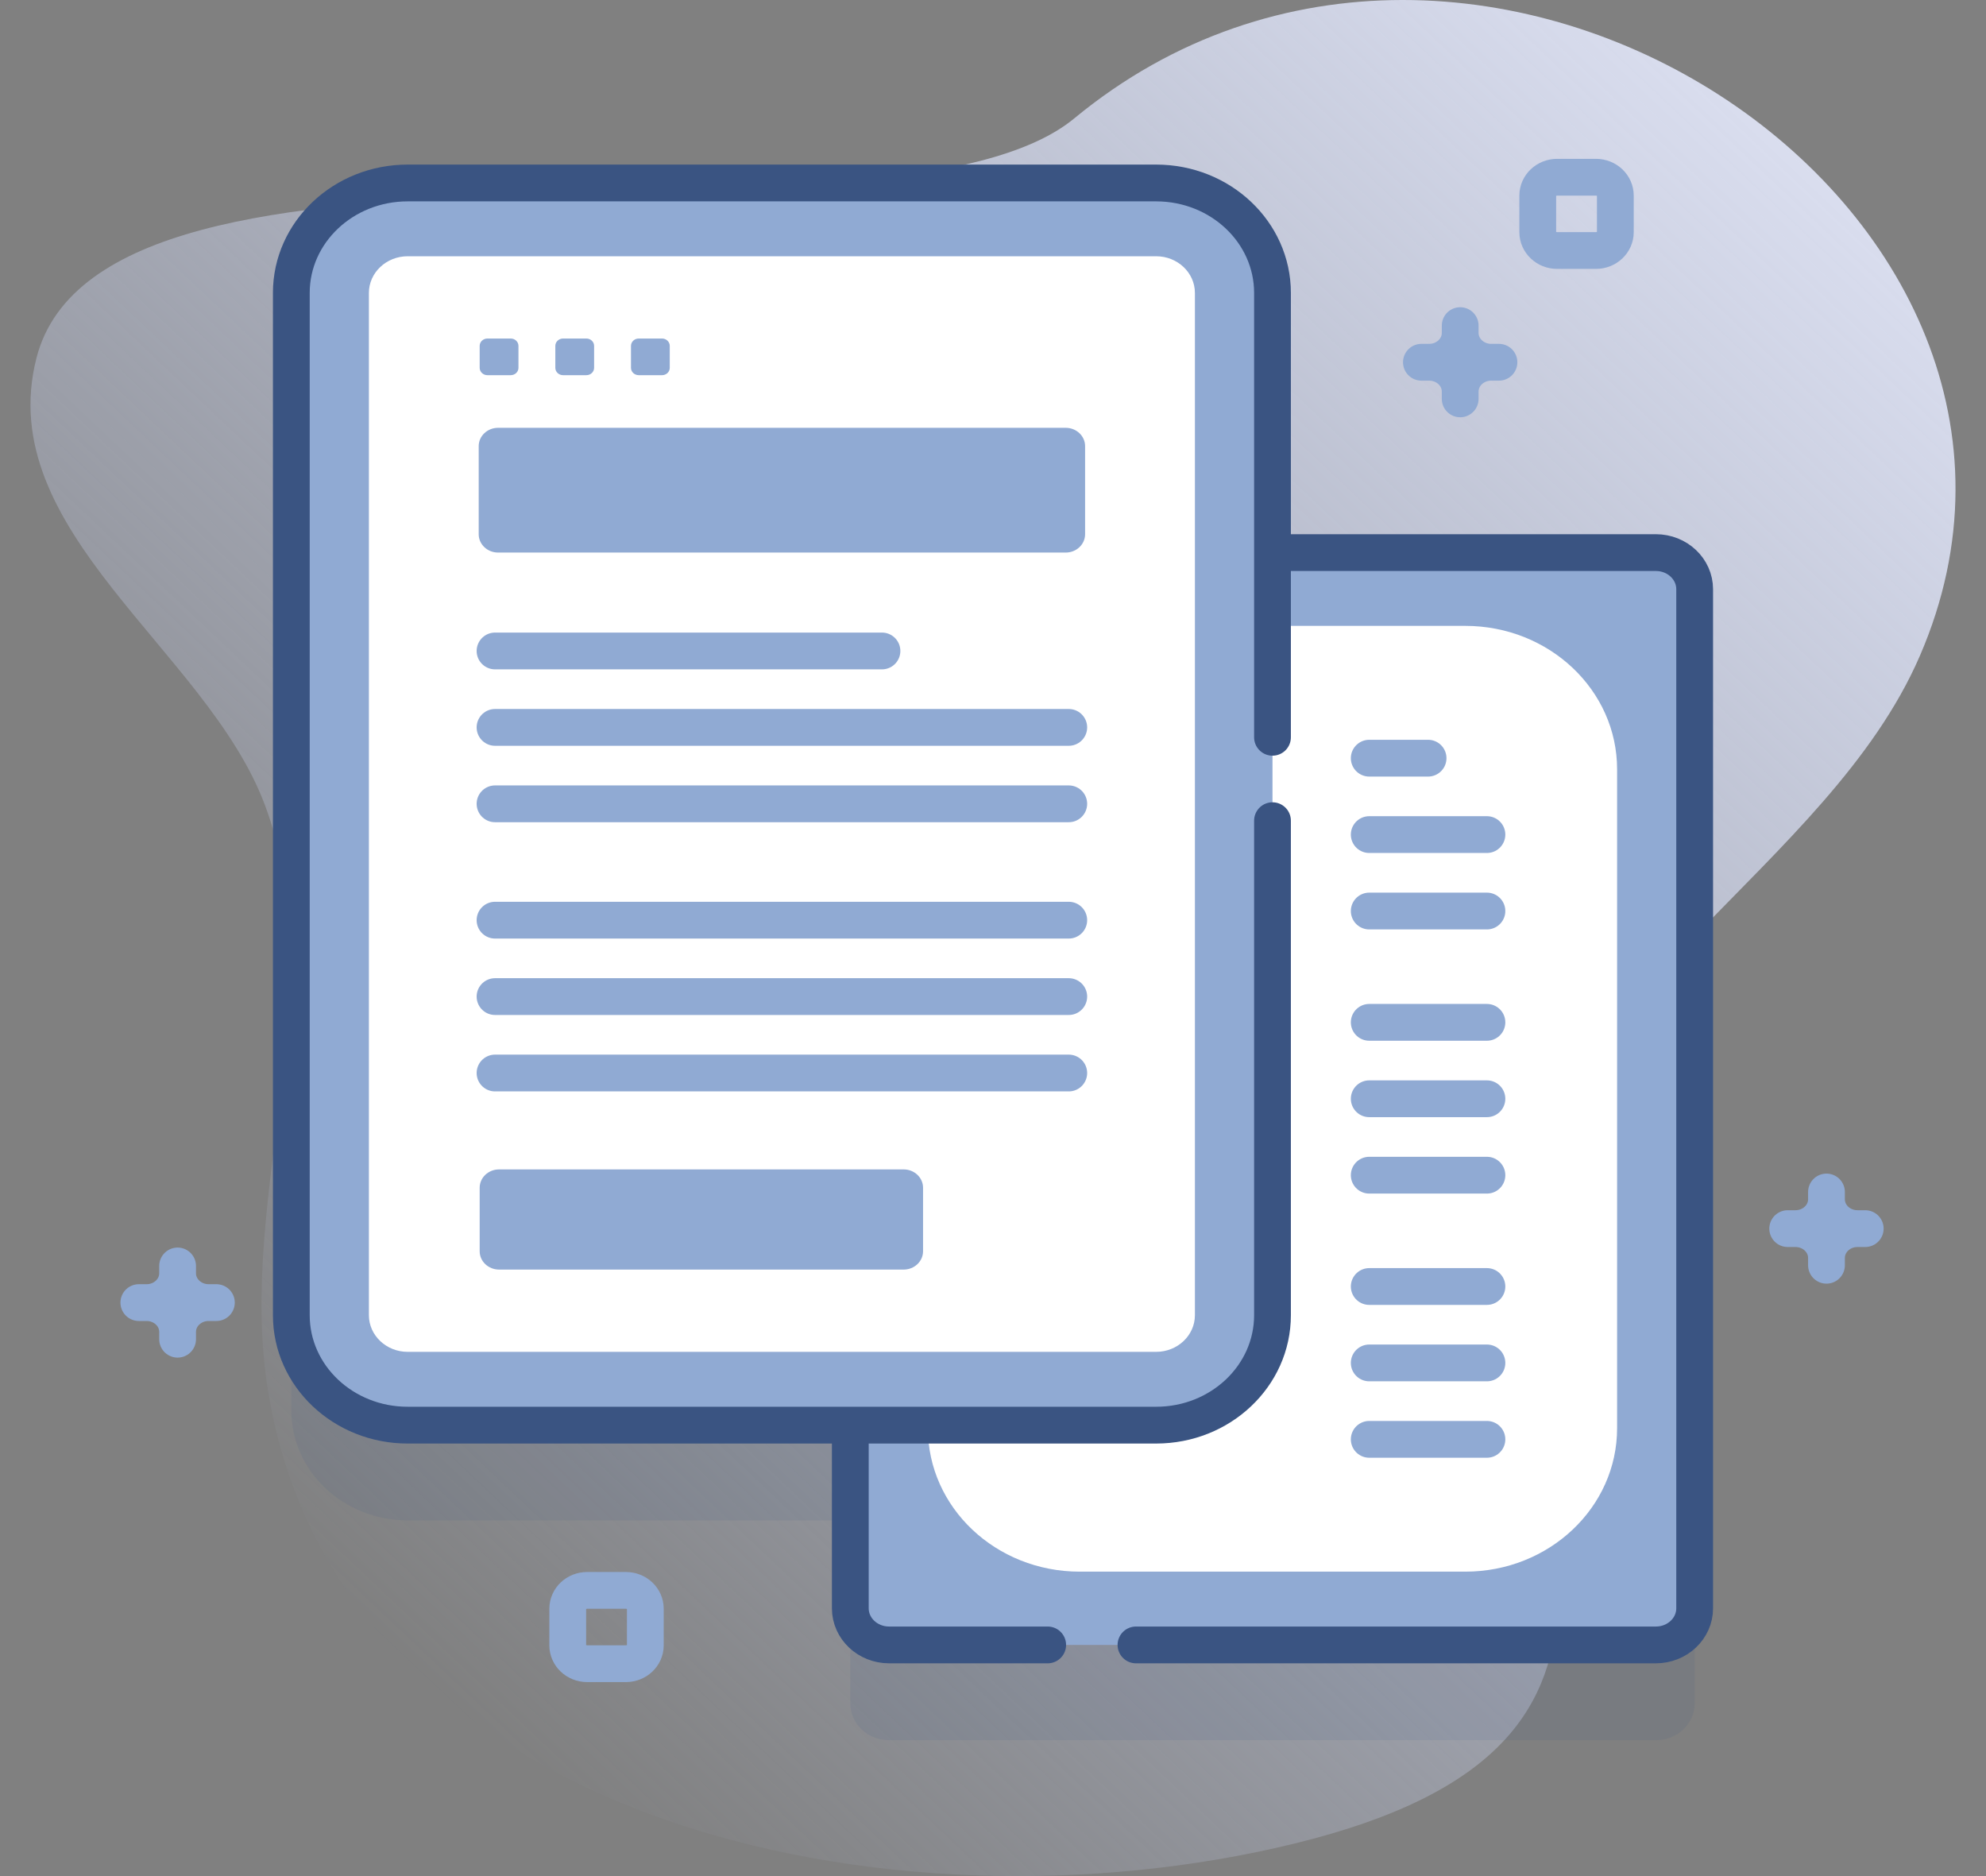 <svg width="108" height="102" viewBox="0 0 108 102" fill="none" xmlns="http://www.w3.org/2000/svg">
<rect x="0" y="0" width="108" height="102" fill="#808080" stroke="none"/>
<g clip-path="url(#clip0_479_8412)">
<path d="M104.404 35.657C114.926 11.336 80.198 -11.534 58.421 6.435C48.522 14.603 5.682 5.061 1.985 19.456C-0.434 28.872 11.226 35.331 14.387 43.72C18.193 53.82 12.844 65.037 14.577 75.632C18.441 99.243 48.569 105.565 70.389 100.233C92.898 94.733 81.907 81.291 83.176 66.478C84.235 54.108 99.433 47.145 104.404 35.657Z" fill="url(#paint0_linear_479_8412)"/>
<path opacity="0.1" d="M90.048 35.223H69.199V21.104C69.199 17.803 66.366 15.128 62.871 15.128H22.17C18.675 15.128 15.842 17.803 15.842 21.104V76.686C15.842 79.987 18.675 82.662 22.17 82.662H46.24V92.62C46.24 93.72 47.184 94.612 48.349 94.612H90.048C91.213 94.612 92.158 93.72 92.158 92.62V37.215C92.158 36.115 91.213 35.223 90.048 35.223Z" fill="#3A5482"/>
<path d="M90.048 89.432H48.349C47.184 89.432 46.24 88.54 46.24 87.44V32.036C46.24 30.936 47.184 30.044 48.349 30.044H90.048C91.213 30.044 92.158 30.936 92.158 32.036V87.44C92.158 88.54 91.213 89.432 90.048 89.432Z" fill="#90AAD3"/>
<path d="M50.459 77.652V41.824C50.459 37.519 54.154 34.028 58.713 34.028H79.684C84.243 34.028 87.939 37.518 87.939 41.824V77.652C87.939 81.957 84.243 85.448 79.684 85.448H58.713C54.154 85.448 50.459 81.957 50.459 77.652Z" fill="white"/>
<path d="M61.775 89.432H90.048C91.213 89.432 92.157 88.54 92.157 87.44V32.036C92.157 30.936 91.213 30.044 90.048 30.044H69.752" stroke="#3A5482" stroke-width="2" stroke-miterlimit="10" stroke-linecap="round" stroke-linejoin="round"/>
<path d="M46.24 78.058V87.44C46.24 88.54 47.184 89.432 48.349 89.432H56.974" stroke="#3A5482" stroke-width="2" stroke-miterlimit="10" stroke-linecap="round" stroke-linejoin="round"/>
<path d="M62.871 77.482H22.17C18.675 77.482 15.842 74.807 15.842 71.506V15.925C15.842 12.624 18.675 9.948 22.17 9.948H62.871C66.366 9.948 69.199 12.624 69.199 15.925V71.506C69.199 74.807 66.366 77.482 62.871 77.482Z" fill="#90AAD3"/>
<path d="M22.17 73.498C21.007 73.498 20.061 72.604 20.061 71.506V15.925C20.061 14.826 21.007 13.932 22.17 13.932H62.871C64.034 13.932 64.98 14.826 64.98 15.925V71.506C64.98 72.604 64.034 73.498 62.871 73.498H22.17Z" fill="white"/>
<path d="M69.199 40.085V15.925C69.199 12.624 66.366 9.948 62.871 9.948H22.17C18.675 9.948 15.842 12.624 15.842 15.925V71.506C15.842 74.807 18.675 77.483 22.17 77.483H62.871C66.366 77.483 69.199 74.807 69.199 71.506V44.619" stroke="#3A5482" stroke-width="2" stroke-miterlimit="10" stroke-linecap="round" stroke-linejoin="round"/>
<path d="M27.773 20.398H26.507C26.274 20.398 26.085 20.219 26.085 19.999V18.804C26.085 18.584 26.274 18.405 26.507 18.405H27.773C28.006 18.405 28.194 18.584 28.194 18.804V19.999C28.194 20.219 28.005 20.398 27.773 20.398Z" fill="#90AAD3"/>
<path d="M31.886 20.398H30.621C30.387 20.398 30.199 20.219 30.199 19.999V18.804C30.199 18.584 30.387 18.405 30.621 18.405H31.886C32.119 18.405 32.308 18.584 32.308 18.804V19.999C32.308 20.219 32.119 20.398 31.886 20.398Z" fill="#90AAD3"/>
<path d="M36.001 20.398H34.735C34.502 20.398 34.313 20.219 34.313 19.999V18.804C34.313 18.584 34.502 18.405 34.735 18.405H36.001C36.234 18.405 36.422 18.584 36.422 18.804V19.999C36.422 20.219 36.234 20.398 36.001 20.398Z" fill="#90AAD3"/>
<path d="M57.954 30.042H27.087C26.505 30.042 26.032 29.596 26.032 29.046V24.255C26.032 23.705 26.505 23.259 27.087 23.259H57.954C58.536 23.259 59.008 23.705 59.008 24.255V29.046C59.008 29.596 58.536 30.042 57.954 30.042Z" fill="#90AAD3"/>
<path d="M26.92 35.392H47.962" stroke="#90AAD3" stroke-width="2" stroke-miterlimit="10" stroke-linecap="round" stroke-linejoin="round"/>
<path d="M26.92 39.547H58.12" stroke="#90AAD3" stroke-width="2" stroke-miterlimit="10" stroke-linecap="round" stroke-linejoin="round"/>
<path d="M26.92 43.702H58.12" stroke="#90AAD3" stroke-width="2" stroke-miterlimit="10" stroke-linecap="round" stroke-linejoin="round"/>
<path d="M26.92 50.028H58.12" stroke="#90AAD3" stroke-width="2" stroke-miterlimit="10" stroke-linecap="round" stroke-linejoin="round"/>
<path d="M26.92 54.183H58.12" stroke="#90AAD3" stroke-width="2" stroke-miterlimit="10" stroke-linecap="round" stroke-linejoin="round"/>
<path d="M26.92 58.338H58.12" stroke="#90AAD3" stroke-width="2" stroke-miterlimit="10" stroke-linecap="round" stroke-linejoin="round"/>
<path d="M49.142 69.025H27.14C26.557 69.025 26.085 68.579 26.085 68.029V64.575C26.085 64.025 26.557 63.579 27.14 63.579H49.142C49.724 63.579 50.196 64.025 50.196 64.575V68.029C50.196 68.579 49.724 69.025 49.142 69.025Z" fill="#90AAD3"/>
<path d="M77.66 41.221H74.46" stroke="#90AAD3" stroke-width="2" stroke-miterlimit="10" stroke-linecap="round" stroke-linejoin="round"/>
<path d="M80.86 45.375H74.46" stroke="#90AAD3" stroke-width="2" stroke-miterlimit="10" stroke-linecap="round" stroke-linejoin="round"/>
<path d="M80.86 49.531H74.46" stroke="#90AAD3" stroke-width="2" stroke-miterlimit="10" stroke-linecap="round" stroke-linejoin="round"/>
<path d="M80.86 55.583H74.46" stroke="#90AAD3" stroke-width="2" stroke-miterlimit="10" stroke-linecap="round" stroke-linejoin="round"/>
<path d="M80.86 59.738H74.46" stroke="#90AAD3" stroke-width="2" stroke-miterlimit="10" stroke-linecap="round" stroke-linejoin="round"/>
<path d="M80.86 63.893H74.46" stroke="#90AAD3" stroke-width="2" stroke-miterlimit="10" stroke-linecap="round" stroke-linejoin="round"/>
<path d="M80.86 69.945H74.46" stroke="#90AAD3" stroke-width="2" stroke-miterlimit="10" stroke-linecap="round" stroke-linejoin="round"/>
<path d="M80.86 74.1H74.46" stroke="#90AAD3" stroke-width="2" stroke-miterlimit="10" stroke-linecap="round" stroke-linejoin="round"/>
<path d="M80.86 78.255H74.46" stroke="#90AAD3" stroke-width="2" stroke-miterlimit="10" stroke-linecap="round" stroke-linejoin="round"/>
<path d="M34.038 90.452H31.929C31.346 90.452 30.874 90.006 30.874 89.456V87.463C30.874 86.913 31.346 86.467 31.929 86.467H34.038C34.62 86.467 35.093 86.913 35.093 87.463V89.456C35.093 90.006 34.621 90.452 34.038 90.452Z" stroke="#90AAD3" stroke-width="2" stroke-miterlimit="10" stroke-linecap="round" stroke-linejoin="round"/>
<path d="M86.789 13.62H84.679C84.097 13.62 83.624 13.174 83.624 12.624V10.632C83.624 10.082 84.097 9.636 84.679 9.636H86.789C87.371 9.636 87.843 10.082 87.843 10.632V12.624C87.843 13.174 87.371 13.62 86.789 13.62Z" stroke="#90AAD3" stroke-width="2" stroke-miterlimit="10" stroke-linecap="round" stroke-linejoin="round"/>
<path d="M77.297 19.695H77.718M77.718 19.695C78.65 19.695 79.406 18.981 79.406 18.101M77.718 19.695C78.65 19.695 79.406 20.408 79.406 21.288M79.406 18.101V17.703M79.406 18.101C79.406 18.981 80.162 19.695 81.093 19.695M81.093 19.695H81.514M81.093 19.695C80.162 19.695 79.406 20.408 79.406 21.288M79.406 21.288V21.686" stroke="#90AAD3" stroke-width="2" stroke-miterlimit="10" stroke-linecap="round" stroke-linejoin="round"/>
<path d="M7.55 70.82H7.971M7.971 70.82C8.903 70.82 9.658 70.106 9.658 69.226M7.971 70.82C8.903 70.82 9.658 71.533 9.658 72.413M9.658 69.226V68.828M9.658 69.226C9.658 70.106 10.414 70.82 11.346 70.82M11.346 70.82H11.767M11.346 70.82C10.414 70.82 9.658 71.533 9.658 72.413M9.658 72.413V72.811" stroke="#90AAD3" stroke-width="2" stroke-miterlimit="10" stroke-linecap="round" stroke-linejoin="round"/>
<path d="M97.216 66.798H97.637M97.637 66.798C98.569 66.798 99.325 66.085 99.325 65.204M97.637 66.798C98.569 66.798 99.325 67.512 99.325 68.392M99.325 65.204V64.807M99.325 65.204C99.325 66.085 100.08 66.798 101.012 66.798M101.012 66.798H101.433M101.012 66.798C100.08 66.798 99.325 67.512 99.325 68.392M99.325 68.392V68.79" stroke="#90AAD3" stroke-width="2" stroke-miterlimit="10" stroke-linecap="round" stroke-linejoin="round"/>
</g>
<defs>
<linearGradient id="paint0_linear_479_8412" x1="13.903" y1="82.713" x2="90.511" y2="1.599" gradientUnits="userSpaceOnUse">
<stop stop-color="#CFDBFF" stop-opacity="0"/>
<stop offset="1" stop-color="#D9DDEE"/>
</linearGradient>
<clipPath id="clip0_479_8412">
<rect width="108" height="102" fill="white"/>
</clipPath>
</defs>
</svg>
